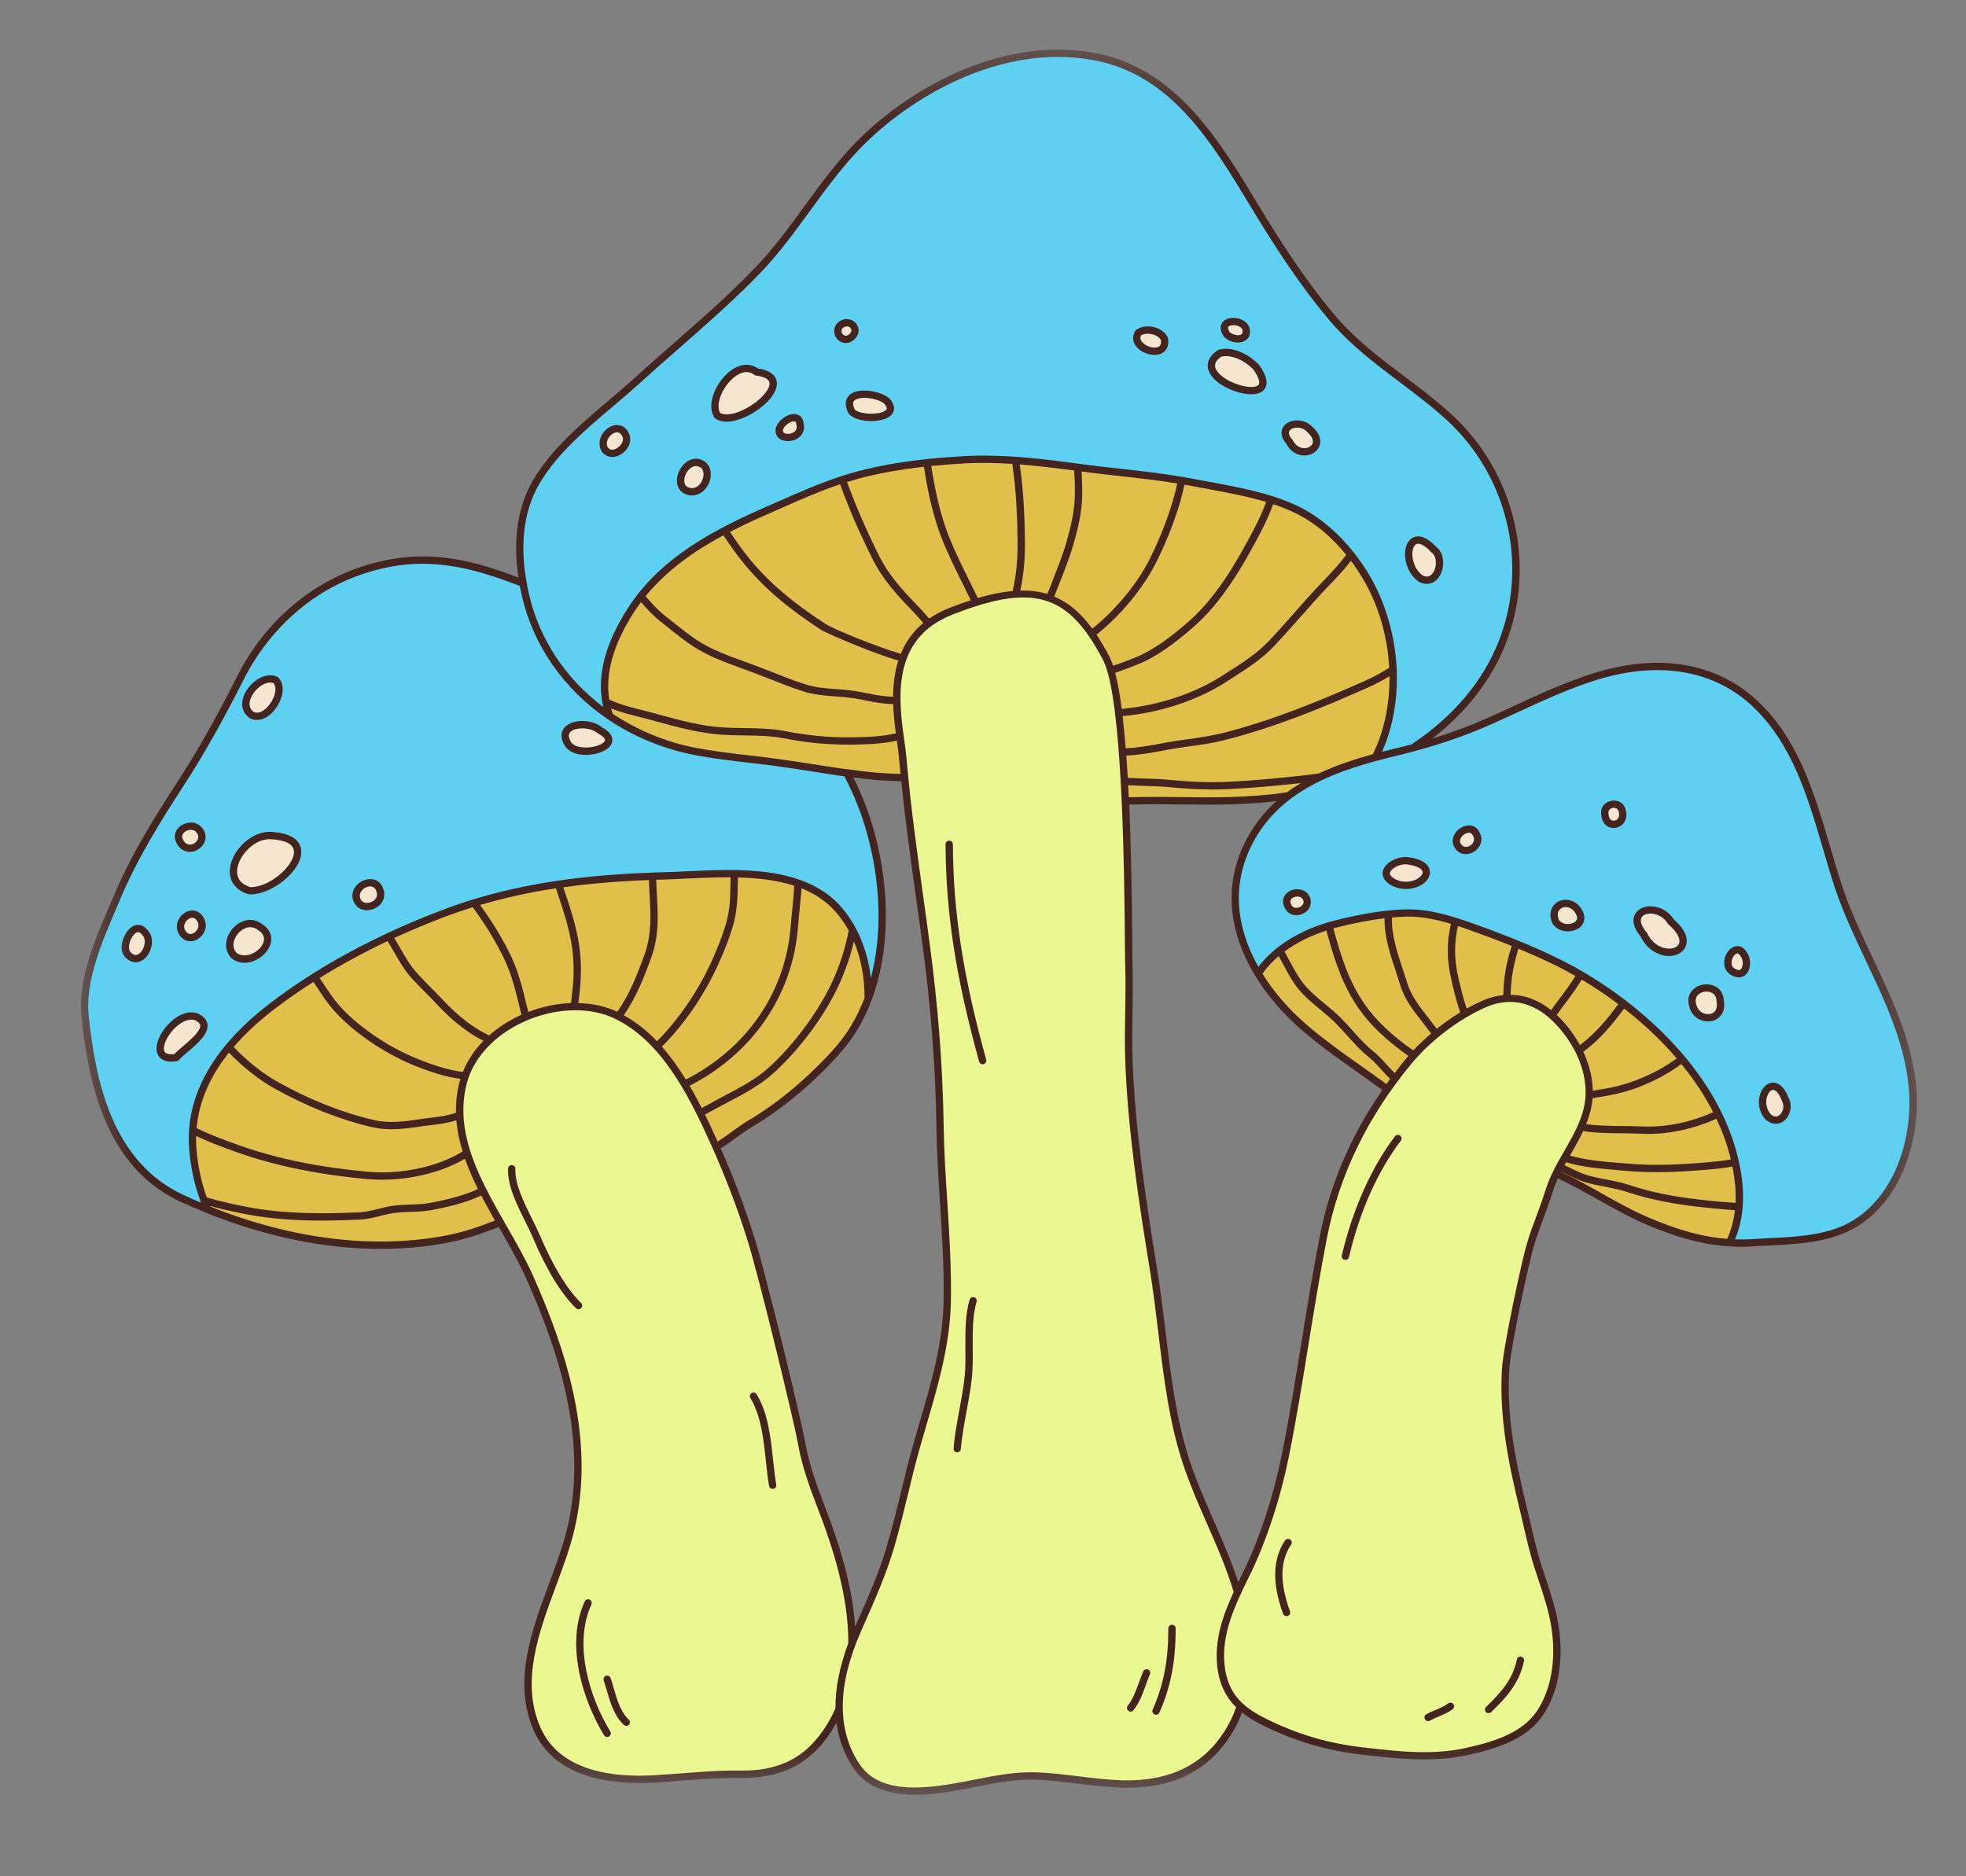 <svg width="22" height="21" viewBox="0 0 22 21" fill="none" xmlns="http://www.w3.org/2000/svg">
    <rect x="0" y="0" width="22" height="21" fill="#808080" stroke="none"/>
    <mask id="mask0_66_74" style="mask-type:luminance" maskUnits="userSpaceOnUse" x="0" y="0" width="22" height="21">
        <path d="M0.87 0.514L21.497 0.514V20.095H0.87L0.87 0.514Z" fill="white"/>
    </mask>
    <g mask="url(#mask0_66_74)">
        <path d="M21.439 12.127C21.383 11.622 21.167 11.166 20.958 10.725C20.833 10.46 20.703 10.186 20.61 9.905C20.564 9.764 20.52 9.615 20.478 9.471C20.303 8.877 20.123 8.263 19.653 7.832C19.199 7.416 18.556 7.309 17.843 7.532C17.524 7.631 17.218 7.773 16.922 7.91C16.839 7.948 16.756 7.987 16.673 8.024C16.469 8.116 16.258 8.195 16.029 8.265C16.411 7.969 16.695 7.604 16.853 7.195C17.195 6.312 16.95 5.285 16.243 4.638C16.075 4.484 15.891 4.345 15.714 4.212C15.451 4.014 15.18 3.809 14.958 3.552C14.605 3.141 14.308 2.671 14.064 2.266C13.634 1.555 13.148 0.749 12.23 0.589C11.17 0.404 10.134 1.019 9.569 1.602C9.357 1.821 9.177 2.068 9.002 2.308C8.834 2.538 8.661 2.776 8.461 2.985C8.175 3.285 7.855 3.566 7.545 3.837C7.4 3.964 7.25 4.095 7.106 4.227C7.012 4.312 6.913 4.396 6.809 4.484C6.498 4.748 6.177 5.02 5.972 5.363C5.793 5.664 5.737 6.034 5.802 6.465C5.795 6.462 5.787 6.46 5.78 6.457C5.402 6.312 4.947 6.174 4.444 6.248C4.057 6.305 3.69 6.458 3.382 6.691C3.08 6.919 2.83 7.22 2.657 7.564C2.415 8.043 2.207 8.412 1.98 8.76C1.741 9.128 1.469 9.559 1.272 10.029C1.256 10.066 1.24 10.104 1.223 10.142C1.065 10.51 0.869 10.967 0.911 11.371C0.99 12.138 1.188 13.066 2.022 13.451C2.119 13.495 2.216 13.537 2.309 13.575C2.974 13.842 3.635 13.978 4.26 13.978C4.522 13.978 4.777 13.954 5.024 13.906C5.063 13.898 5.101 13.889 5.139 13.88C5.291 13.842 5.438 13.79 5.581 13.733C5.588 13.745 5.596 13.758 5.603 13.771C5.711 13.96 5.813 14.138 5.891 14.315C6.229 15.078 6.586 16.084 6.35 17.096C6.303 17.295 6.227 17.499 6.147 17.716C5.945 18.262 5.737 18.825 5.971 19.364C6.14 19.753 6.547 19.956 7.152 19.956C7.209 19.956 7.269 19.955 7.33 19.951C7.427 19.945 7.523 19.938 7.619 19.93C7.846 19.913 8.061 19.897 8.288 19.899C8.707 19.903 9.006 19.77 9.231 19.479C9.28 19.415 9.323 19.349 9.36 19.281C9.385 19.467 9.448 19.636 9.549 19.788C9.709 20.028 9.99 20.088 10.246 20.088C10.42 20.088 10.582 20.061 10.687 20.043C10.767 20.03 10.846 20.014 10.923 19.998C11.152 19.953 11.367 19.91 11.6 19.919C11.754 19.925 11.91 19.944 12.061 19.963C12.226 19.983 12.396 20.004 12.566 20.008C13.106 20.022 13.509 19.828 13.764 19.433C13.819 19.35 13.863 19.261 13.899 19.167C13.972 19.226 14.055 19.272 14.138 19.314C14.505 19.494 14.85 19.595 15.255 19.641L15.266 19.642C15.486 19.667 15.71 19.692 15.937 19.692C16.098 19.692 16.259 19.679 16.421 19.644C16.748 19.572 17.076 19.469 17.258 19.208C17.435 18.956 17.502 18.59 17.442 18.205C17.413 18.015 17.352 17.831 17.293 17.654C17.282 17.622 17.271 17.59 17.261 17.558C17.206 17.391 17.165 17.216 17.127 17.047C17.111 16.982 17.096 16.916 17.08 16.85C16.941 16.278 16.86 15.823 16.889 15.327C16.903 15.085 17.105 14.138 17.168 13.933C17.199 13.83 17.238 13.726 17.275 13.625C17.31 13.531 17.346 13.433 17.377 13.335C17.392 13.286 17.411 13.237 17.433 13.189C17.584 13.26 17.731 13.342 17.874 13.422C18.055 13.524 18.243 13.629 18.438 13.712C18.481 13.73 18.523 13.747 18.565 13.763C18.855 13.875 19.107 13.935 19.351 13.95C19.351 13.95 19.351 13.95 19.351 13.95C19.352 13.95 19.352 13.95 19.353 13.95C19.392 13.953 19.433 13.954 19.474 13.954C19.511 13.954 19.549 13.953 19.587 13.951C19.644 13.947 19.703 13.944 19.763 13.942C20.039 13.929 20.353 13.914 20.611 13.812C21.248 13.562 21.509 12.775 21.439 12.127ZM10.093 16.657C10.042 16.868 9.988 17.087 9.926 17.299C9.84 17.593 9.721 17.862 9.595 18.148L9.569 18.205C9.537 17.728 9.381 17.252 9.232 16.866C9.14 16.627 9.054 16.392 9.009 16.137C8.962 15.874 8.576 14.281 8.446 13.864C8.34 13.525 8.215 13.193 8.065 12.853C8.126 12.815 8.186 12.772 8.242 12.731C8.302 12.688 8.359 12.647 8.412 12.615C8.749 12.416 9.086 12.136 9.388 11.802C9.427 11.759 9.464 11.713 9.499 11.666C9.604 11.525 9.689 11.366 9.754 11.192C9.955 10.66 9.966 9.978 9.786 9.32C9.726 9.102 9.647 8.895 9.549 8.701C9.637 8.712 9.726 8.723 9.814 8.731C9.905 8.738 9.996 8.742 10.086 8.744C10.132 9.197 10.195 9.652 10.257 10.093C10.279 10.25 10.301 10.407 10.322 10.564C10.417 11.271 10.469 11.941 10.479 12.613C10.483 12.897 10.501 13.185 10.519 13.463C10.542 13.823 10.566 14.195 10.559 14.56C10.551 15.03 10.426 15.457 10.294 15.909C10.243 16.08 10.192 16.258 10.147 16.436C10.129 16.51 10.111 16.584 10.093 16.657ZM13.042 14.898C13.015 14.673 12.987 14.44 12.95 14.215C12.828 13.467 12.706 12.672 12.675 11.899C12.667 11.712 12.67 11.522 12.673 11.338C12.676 11.172 12.678 11.001 12.674 10.832C12.672 10.777 12.671 10.676 12.67 10.536C12.667 10.169 12.661 9.582 12.636 9.005C12.641 9.005 12.646 9.005 12.652 9.005C12.746 9.003 12.845 9 12.941 9.001C13.013 9.002 13.086 9.002 13.159 9.003C13.189 9.004 13.219 9.004 13.248 9.004C13.589 9.008 13.937 9.009 14.283 8.966C14.132 9.102 14.003 9.269 13.908 9.477C13.648 10.051 13.838 10.578 14.044 10.918C14.177 11.137 14.359 11.35 14.572 11.533C14.777 11.71 15.002 11.868 15.219 12.021C15.301 12.079 15.385 12.139 15.469 12.2C15.117 12.708 14.882 13.258 14.768 13.839C14.693 14.228 14.628 14.626 14.566 15.011C14.498 15.43 14.428 15.863 14.343 16.285C14.25 16.744 14.102 17.199 13.925 17.567L13.894 17.631C13.882 17.657 13.869 17.682 13.857 17.708C13.779 17.471 13.68 17.245 13.584 17.024C13.491 16.813 13.395 16.594 13.319 16.368C13.163 15.9 13.101 15.391 13.042 14.898Z" fill="#43241E"/>
    </g>
    <path d="M2.056 13.376C2.121 13.406 2.185 13.434 2.25 13.461C2.178 13.273 2.133 13.068 2.117 12.861C2.085 12.45 2.224 12.06 2.528 11.694C2.53 11.692 2.531 11.69 2.532 11.689C2.532 11.688 2.533 11.688 2.533 11.688C2.661 11.536 2.815 11.389 3 11.246C3.539 10.828 4.218 10.46 4.964 10.18C5.072 10.139 5.182 10.101 5.295 10.067C5.296 10.066 5.297 10.066 5.298 10.066C5.877 9.889 6.523 9.793 7.297 9.767C7.298 9.767 7.298 9.766 7.299 9.766C7.299 9.766 7.3 9.766 7.3 9.766C7.336 9.765 7.372 9.764 7.408 9.763C7.494 9.761 7.584 9.756 7.681 9.752C8.276 9.723 9.017 9.688 9.421 10.16C9.479 10.228 9.53 10.303 9.574 10.384C9.574 10.385 9.575 10.386 9.575 10.387C9.664 10.553 9.722 10.743 9.745 10.948C9.871 10.469 9.859 9.897 9.706 9.341C9.643 9.11 9.556 8.892 9.449 8.689C9.314 8.67 9.179 8.649 9.047 8.628C8.954 8.614 8.861 8.599 8.768 8.586C8.641 8.567 8.51 8.552 8.384 8.537C8.182 8.514 7.972 8.489 7.769 8.45C7.421 8.382 7.086 8.243 6.8 8.049C6.312 7.717 5.972 7.231 5.842 6.679C5.833 6.638 5.825 6.598 5.817 6.558C5.795 6.55 5.772 6.542 5.75 6.533C5.452 6.42 5.105 6.31 4.727 6.31C4.638 6.31 4.547 6.316 4.455 6.329C4.082 6.384 3.728 6.531 3.431 6.756C3.139 6.977 2.897 7.269 2.729 7.601C2.486 8.083 2.276 8.454 2.048 8.805C1.811 9.169 1.542 9.597 1.346 10.061C1.331 10.098 1.314 10.136 1.298 10.175C1.144 10.533 0.952 10.98 0.992 11.363C1.068 12.107 1.259 13.009 2.056 13.376ZM6.334 8.126C6.428 8.044 6.633 8.053 6.737 8.141C6.819 8.186 6.858 8.237 6.852 8.293C6.845 8.353 6.787 8.402 6.691 8.43C6.649 8.442 6.602 8.449 6.555 8.449C6.466 8.449 6.378 8.424 6.329 8.36C6.241 8.227 6.303 8.152 6.334 8.126ZM4.087 9.848C4.164 9.824 4.257 9.847 4.29 9.953C4.311 10.009 4.301 10.07 4.261 10.117C4.223 10.161 4.164 10.188 4.106 10.188C4.095 10.188 4.084 10.187 4.073 10.185C4.015 10.174 3.972 10.135 3.952 10.076C3.952 10.076 3.951 10.076 3.951 10.075C3.919 9.969 3.995 9.876 4.087 9.848ZM2.748 7.745C2.817 7.622 2.97 7.52 3.097 7.572C3.102 7.574 3.106 7.576 3.11 7.58C3.198 7.66 3.167 7.812 3.091 7.921C3.029 8.01 2.951 8.058 2.876 8.058C2.848 8.058 2.822 8.052 2.796 8.039C2.795 8.038 2.793 8.037 2.792 8.036C2.701 7.971 2.685 7.86 2.748 7.745ZM2.579 9.684C2.623 9.486 2.844 9.281 3.065 9.313C3.342 9.337 3.376 9.471 3.371 9.549C3.359 9.757 3.044 10.01 2.804 10.01C2.8 10.01 2.796 10.01 2.793 10.01C2.789 10.01 2.786 10.01 2.782 10.009C2.621 9.96 2.545 9.839 2.579 9.684ZM2.607 10.389C2.683 10.305 2.811 10.256 2.925 10.337C3.001 10.383 3.041 10.449 3.035 10.523C3.029 10.614 2.952 10.708 2.848 10.752C2.81 10.768 2.772 10.776 2.736 10.776C2.68 10.776 2.629 10.757 2.587 10.722C2.586 10.72 2.584 10.719 2.583 10.717C2.491 10.612 2.531 10.473 2.607 10.389ZM2.008 9.254C2.063 9.205 2.161 9.184 2.235 9.239C2.236 9.239 2.237 9.24 2.238 9.241C2.293 9.29 2.313 9.353 2.293 9.414C2.271 9.479 2.207 9.529 2.137 9.534C2.133 9.535 2.128 9.535 2.124 9.535C2.063 9.535 2.01 9.501 1.977 9.439C1.941 9.375 1.952 9.303 2.008 9.254ZM2.283 10.436C2.252 10.494 2.195 10.533 2.136 10.535C2.134 10.535 2.132 10.535 2.13 10.535C2.08 10.535 2.036 10.509 2.005 10.459C1.972 10.408 1.97 10.346 1.999 10.29C2.03 10.232 2.088 10.192 2.147 10.191C2.199 10.188 2.245 10.216 2.276 10.267C2.309 10.318 2.312 10.38 2.283 10.436ZM1.872 11.476C1.958 11.38 2.094 11.295 2.221 11.346C2.222 11.346 2.223 11.347 2.224 11.348C2.284 11.379 2.317 11.42 2.322 11.469C2.333 11.574 2.211 11.678 2.104 11.77C2.063 11.805 2.023 11.838 2.004 11.863C1.997 11.871 1.988 11.876 1.978 11.877C1.956 11.88 1.937 11.882 1.92 11.882C1.83 11.882 1.789 11.844 1.769 11.809C1.719 11.715 1.784 11.575 1.872 11.476ZM1.519 10.77C1.48 10.77 1.442 10.753 1.408 10.72C1.364 10.681 1.35 10.613 1.37 10.535C1.39 10.46 1.445 10.37 1.521 10.354C1.548 10.348 1.599 10.347 1.647 10.405C1.694 10.449 1.712 10.52 1.694 10.596C1.675 10.679 1.62 10.747 1.556 10.765C1.544 10.768 1.531 10.77 1.519 10.77ZM5.922 6.661C6.038 7.156 6.33 7.597 6.751 7.913C6.747 7.898 6.744 7.883 6.741 7.868C6.741 7.867 6.741 7.866 6.741 7.866C6.74 7.859 6.738 7.852 6.737 7.845C6.688 7.531 6.78 7.196 7.016 6.822C7.393 6.226 8.025 5.913 8.588 5.666C8.63 5.648 8.671 5.629 8.713 5.611C8.939 5.511 9.171 5.41 9.41 5.331C9.411 5.331 9.411 5.33 9.412 5.33C9.413 5.329 9.414 5.33 9.415 5.329C9.476 5.31 9.537 5.291 9.598 5.275C9.83 5.214 10.084 5.169 10.366 5.139C10.367 5.139 10.368 5.138 10.369 5.138C10.37 5.138 10.371 5.138 10.373 5.138C10.507 5.124 10.646 5.113 10.793 5.105C11.223 5.082 11.652 5.133 12.089 5.193C12.24 5.213 12.395 5.231 12.545 5.247C12.769 5.272 13 5.298 13.227 5.337C13.229 5.337 13.23 5.337 13.231 5.337C13.232 5.337 13.233 5.338 13.234 5.338C13.275 5.345 13.316 5.352 13.357 5.36C13.415 5.371 13.475 5.382 13.534 5.393C13.854 5.452 14.184 5.513 14.479 5.644C14.846 5.806 15.101 6.103 15.252 6.324C15.48 6.658 15.609 7.072 15.629 7.485C15.631 7.491 15.631 7.498 15.63 7.505C15.639 7.754 15.609 8.002 15.535 8.231C15.515 8.295 15.491 8.355 15.465 8.414C15.513 8.402 15.56 8.391 15.607 8.379C15.672 8.364 15.734 8.347 15.796 8.331C16.259 8.024 16.599 7.623 16.776 7.165C17.105 6.314 16.869 5.322 16.187 4.699C16.021 4.547 15.839 4.41 15.663 4.277C15.397 4.077 15.122 3.869 14.895 3.606C14.538 3.189 14.239 2.716 13.993 2.309C13.552 1.578 13.097 0.823 12.216 0.669C11.187 0.49 10.178 1.091 9.627 1.659C9.419 1.874 9.24 2.119 9.067 2.356C8.898 2.588 8.723 2.829 8.52 3.042C8.231 3.344 7.909 3.626 7.598 3.899C7.454 4.025 7.304 4.156 7.16 4.287C7.065 4.374 6.961 4.462 6.861 4.547C6.555 4.806 6.239 5.073 6.041 5.405C5.845 5.735 5.805 6.158 5.922 6.661ZM15.726 6.155C15.737 6.08 15.775 6.027 15.83 6.009C15.878 5.994 15.959 6.001 16.07 6.119C16.166 6.191 16.169 6.347 16.111 6.445C16.076 6.504 16.024 6.535 15.966 6.535C15.939 6.535 15.911 6.529 15.883 6.515C15.881 6.514 15.88 6.513 15.878 6.512C15.755 6.428 15.709 6.269 15.726 6.155ZM14.385 4.749C14.455 4.687 14.601 4.686 14.685 4.777C14.787 4.867 14.78 4.947 14.767 4.986C14.746 5.048 14.685 5.092 14.612 5.097C14.606 5.098 14.6 5.098 14.595 5.098C14.512 5.098 14.439 5.051 14.395 4.968C14.313 4.872 14.336 4.792 14.385 4.749ZM13.689 3.597C13.744 3.541 13.856 3.549 13.921 3.592C13.983 3.632 14.004 3.699 13.976 3.769C13.974 3.772 13.973 3.775 13.971 3.778C13.947 3.81 13.91 3.83 13.866 3.833C13.861 3.834 13.857 3.834 13.852 3.834C13.796 3.834 13.736 3.809 13.698 3.771C13.697 3.769 13.695 3.767 13.694 3.765C13.632 3.672 13.669 3.617 13.689 3.597ZM13.626 3.92C13.629 3.917 13.634 3.916 13.638 3.914C13.796 3.872 13.977 3.967 14.085 4.079C14.086 4.081 14.088 4.082 14.089 4.084C14.171 4.198 14.193 4.287 14.155 4.348C14.128 4.391 14.074 4.413 14.001 4.413C13.976 4.413 13.949 4.411 13.919 4.405C13.772 4.379 13.55 4.274 13.518 4.125C13.507 4.072 13.517 3.994 13.626 3.92ZM12.702 3.705C12.704 3.7 12.709 3.695 12.714 3.692C12.765 3.655 12.838 3.644 12.911 3.661C12.98 3.677 13.036 3.717 13.064 3.77C13.066 3.773 13.068 3.777 13.069 3.781C13.091 3.893 13.03 3.939 13.003 3.953C12.979 3.966 12.949 3.972 12.918 3.972C12.851 3.972 12.777 3.943 12.728 3.893C12.674 3.838 12.665 3.769 12.702 3.705ZM9.948 4.455C9.949 4.456 9.951 4.457 9.952 4.459C9.998 4.51 10.014 4.558 9.999 4.603C9.982 4.654 9.928 4.689 9.843 4.704C9.814 4.71 9.782 4.713 9.749 4.713C9.65 4.713 9.545 4.687 9.5 4.632C9.498 4.63 9.496 4.628 9.495 4.625C9.433 4.506 9.479 4.443 9.512 4.416C9.616 4.331 9.857 4.38 9.948 4.455ZM9.367 3.618C9.368 3.617 9.37 3.616 9.371 3.615C9.416 3.573 9.472 3.561 9.523 3.58C9.568 3.596 9.601 3.637 9.607 3.683C9.614 3.732 9.589 3.781 9.54 3.815C9.514 3.832 9.489 3.839 9.464 3.839C9.426 3.839 9.391 3.821 9.368 3.795C9.323 3.743 9.323 3.671 9.367 3.618ZM8.908 4.636C8.933 4.641 8.988 4.66 8.993 4.745C9.007 4.803 8.988 4.858 8.941 4.895C8.907 4.923 8.863 4.937 8.818 4.937C8.79 4.937 8.761 4.931 8.736 4.919C8.734 4.917 8.732 4.916 8.729 4.915C8.68 4.879 8.665 4.824 8.69 4.768C8.725 4.687 8.833 4.622 8.908 4.636ZM8.145 4.174C8.26 4.073 8.384 4.055 8.481 4.124C8.603 4.142 8.673 4.189 8.69 4.263C8.717 4.385 8.578 4.525 8.45 4.607C8.357 4.667 8.235 4.72 8.13 4.72C8.082 4.72 8.037 4.708 8.001 4.681C7.997 4.678 7.993 4.674 7.991 4.669C7.906 4.529 8.003 4.3 8.145 4.174ZM7.788 5.134C7.79 5.134 7.791 5.134 7.792 5.134C7.859 5.139 7.91 5.171 7.936 5.225C7.968 5.29 7.957 5.381 7.909 5.451C7.868 5.512 7.808 5.545 7.743 5.545C7.738 5.545 7.732 5.545 7.727 5.545C7.63 5.534 7.571 5.466 7.575 5.369C7.58 5.26 7.669 5.137 7.788 5.134ZM6.747 4.848C6.791 4.786 6.86 4.75 6.922 4.758C6.954 4.762 7.012 4.781 7.044 4.865C7.077 4.961 7.008 5.06 6.925 5.098C6.9 5.109 6.875 5.115 6.851 5.115C6.801 5.115 6.756 5.09 6.728 5.044C6.728 5.043 6.727 5.041 6.727 5.041C6.697 4.981 6.704 4.908 6.747 4.848ZM21.356 12.136C21.302 11.645 21.089 11.195 20.883 10.76C20.757 10.492 20.626 10.216 20.531 9.931C20.484 9.788 20.44 9.639 20.398 9.494C20.227 8.911 20.05 8.308 19.597 7.892C19.314 7.632 18.952 7.5 18.544 7.5C18.329 7.5 18.102 7.537 17.866 7.61C17.553 7.708 17.249 7.849 16.955 7.985C16.872 8.023 16.789 8.061 16.706 8.098C16.378 8.246 16.035 8.36 15.626 8.459C14.992 8.612 14.29 8.832 13.982 9.511C13.749 10.024 13.899 10.498 14.082 10.821C14.158 10.72 14.247 10.643 14.312 10.593C14.486 10.461 14.697 10.363 14.942 10.301C15.248 10.224 15.515 10.182 15.735 10.178C16.041 10.171 16.353 10.287 16.628 10.389L16.692 10.412C16.981 10.52 17.233 10.627 17.461 10.74C17.697 10.857 17.947 11.011 18.188 11.195C18.188 11.195 18.189 11.195 18.19 11.196C18.192 11.197 18.192 11.198 18.193 11.199C18.771 11.642 19.295 12.263 19.457 12.996C19.457 12.997 19.458 12.998 19.458 12.999C19.458 13 19.458 13 19.458 13.001C19.477 13.085 19.491 13.171 19.499 13.258C19.507 13.344 19.507 13.427 19.501 13.509C19.501 13.509 19.501 13.509 19.501 13.509C19.501 13.51 19.501 13.51 19.501 13.51C19.49 13.639 19.462 13.76 19.415 13.871C19.469 13.873 19.524 13.873 19.581 13.87C19.639 13.866 19.698 13.863 19.758 13.86C20.041 13.847 20.334 13.833 20.58 13.737C21.179 13.501 21.424 12.753 21.356 12.136ZM14.57 10.23C14.549 10.239 14.527 10.243 14.506 10.243C14.453 10.243 14.405 10.217 14.38 10.168C14.35 10.117 14.35 10.064 14.378 10.021C14.411 9.972 14.476 9.945 14.54 9.954C14.599 9.962 14.644 9.999 14.663 10.055C14.684 10.129 14.646 10.201 14.57 10.23ZM15.926 9.891C15.878 9.926 15.809 9.95 15.733 9.95C15.675 9.95 15.613 9.936 15.554 9.9C15.453 9.835 15.468 9.761 15.48 9.732C15.516 9.638 15.665 9.578 15.762 9.594C15.934 9.619 15.986 9.684 15.998 9.734C16.012 9.789 15.985 9.847 15.926 9.891ZM16.488 9.537C16.463 9.551 16.433 9.56 16.403 9.56C16.355 9.56 16.308 9.539 16.275 9.483C16.248 9.437 16.25 9.381 16.28 9.331C16.316 9.273 16.383 9.235 16.445 9.238C16.494 9.241 16.534 9.269 16.557 9.317C16.606 9.405 16.559 9.496 16.488 9.537ZM17.653 10.397C17.621 10.415 17.583 10.424 17.544 10.424C17.476 10.424 17.407 10.395 17.37 10.332C17.369 10.33 17.368 10.328 17.368 10.326C17.321 10.207 17.373 10.12 17.445 10.087C17.525 10.05 17.643 10.073 17.706 10.189C17.751 10.272 17.73 10.354 17.653 10.397ZM18.153 9.23C18.126 9.254 18.091 9.267 18.057 9.267C18.04 9.267 18.023 9.264 18.007 9.258C17.955 9.237 17.922 9.185 17.918 9.116C17.906 9.028 17.966 8.975 18.028 8.963C18.092 8.949 18.169 8.978 18.191 9.06C18.211 9.125 18.197 9.189 18.153 9.23ZM18.867 10.582C18.845 10.649 18.779 10.693 18.694 10.699C18.689 10.699 18.683 10.7 18.677 10.7C18.576 10.7 18.439 10.643 18.359 10.482C18.267 10.372 18.27 10.292 18.29 10.245C18.314 10.188 18.373 10.15 18.448 10.144C18.531 10.138 18.655 10.172 18.731 10.291C18.888 10.428 18.884 10.532 18.867 10.582ZM19.155 11.428C19.141 11.431 19.127 11.432 19.113 11.432C19.025 11.432 18.933 11.378 18.905 11.271C18.879 11.192 18.896 11.119 18.951 11.07C19.012 11.015 19.11 11.001 19.185 11.035C19.253 11.066 19.291 11.13 19.291 11.212C19.311 11.336 19.237 11.41 19.155 11.428ZM19.543 10.901C19.52 10.926 19.49 10.939 19.458 10.939C19.434 10.939 19.41 10.932 19.384 10.919C19.321 10.89 19.287 10.829 19.295 10.755C19.304 10.675 19.358 10.604 19.421 10.591C19.445 10.586 19.505 10.584 19.551 10.665C19.597 10.731 19.595 10.842 19.543 10.901ZM19.965 12.544C19.937 12.567 19.905 12.578 19.872 12.578C19.835 12.578 19.797 12.563 19.763 12.535C19.762 12.534 19.761 12.533 19.759 12.532C19.669 12.435 19.668 12.306 19.706 12.221C19.736 12.154 19.788 12.116 19.844 12.117C19.893 12.119 19.961 12.149 20.015 12.288C20.064 12.382 20.029 12.492 19.965 12.544Z" fill="#5ED1F3"/>
    <path d="M7.961 10.764C7.81 11.096 7.587 11.419 7.352 11.654C7.242 11.538 7.118 11.439 6.98 11.363C7.12 11.163 7.214 10.924 7.292 10.704C7.378 10.464 7.363 10.22 7.349 9.984C7.347 9.939 7.345 9.893 7.343 9.847C7.365 9.846 7.387 9.845 7.409 9.845C7.496 9.843 7.587 9.838 7.684 9.833C7.841 9.826 8.008 9.818 8.176 9.819C8.175 9.843 8.175 9.867 8.174 9.891C8.172 10.043 8.169 10.187 8.122 10.347C8.086 10.467 8.033 10.604 7.961 10.764ZM2.697 12.826C3.106 12.97 3.585 13.067 4.121 13.115C4.439 13.144 4.861 13.081 5.177 12.888C5.141 12.773 5.117 12.657 5.107 12.539C5.008 12.57 4.898 12.584 4.805 12.595C4.776 12.598 4.749 12.601 4.725 12.605L4.707 12.608C4.597 12.624 4.49 12.639 4.382 12.639C4.312 12.639 4.241 12.633 4.167 12.616C3.805 12.532 3.436 12.386 3.069 12.181C2.893 12.082 2.715 11.941 2.562 11.781C2.347 12.051 2.226 12.333 2.2 12.626C2.36 12.705 2.533 12.768 2.697 12.826ZM4.611 11.915C4.278 11.776 3.931 11.534 3.727 11.299C3.663 11.224 3.608 11.143 3.556 11.063C3.54 11.039 3.524 11.014 3.507 10.99C3.345 11.093 3.192 11.2 3.049 11.311C2.879 11.443 2.735 11.579 2.615 11.718C2.763 11.875 2.938 12.014 3.109 12.11C3.469 12.311 3.831 12.454 4.185 12.536C4.358 12.576 4.522 12.552 4.695 12.527L4.713 12.524C4.737 12.52 4.766 12.517 4.796 12.513C4.891 12.502 5.008 12.488 5.103 12.455C5.1 12.339 5.113 12.222 5.144 12.103C5.147 12.094 5.15 12.085 5.153 12.075C5.005 12.057 4.826 12.004 4.611 11.915ZM4.912 11.264C4.871 11.219 4.827 11.176 4.784 11.132C4.723 11.07 4.66 11.007 4.602 10.943C4.52 10.85 4.462 10.748 4.406 10.649C4.384 10.611 4.361 10.572 4.337 10.533C4.069 10.66 3.814 10.799 3.576 10.946C3.593 10.97 3.609 10.994 3.625 11.018C3.678 11.098 3.728 11.175 3.789 11.245C3.985 11.472 4.32 11.705 4.643 11.839C4.859 11.929 5.038 11.982 5.18 11.997C5.23 11.871 5.308 11.753 5.41 11.649C5.183 11.536 4.997 11.355 4.912 11.264ZM8.369 12.544C8.699 12.35 9.029 12.075 9.326 11.747C9.474 11.584 9.591 11.389 9.674 11.17C9.676 10.941 9.635 10.725 9.555 10.536C9.522 10.681 9.474 10.823 9.412 10.969C9.252 11.338 8.957 11.742 8.642 12.023C8.506 12.145 8.315 12.249 8.147 12.335C8.105 12.357 8.061 12.381 8.016 12.405C7.974 12.429 7.932 12.452 7.889 12.474C7.937 12.572 7.982 12.67 8.025 12.766C8.027 12.77 8.029 12.774 8.03 12.778C8.085 12.743 8.139 12.704 8.192 12.665C8.254 12.62 8.312 12.578 8.369 12.544ZM7.977 12.334C8.022 12.309 8.067 12.284 8.11 12.262C8.274 12.178 8.458 12.078 8.588 11.962C8.89 11.693 9.184 11.29 9.337 10.936C9.412 10.761 9.464 10.59 9.497 10.415C9.457 10.342 9.411 10.274 9.358 10.214C9.252 10.089 9.118 10.002 8.969 9.942C8.963 10.022 8.956 10.1 8.948 10.177C8.942 10.242 8.935 10.307 8.93 10.373C8.87 11.14 8.421 11.792 7.717 12.152C7.765 12.233 7.809 12.317 7.852 12.401C7.894 12.38 7.936 12.357 7.977 12.334ZM5.538 13.661C5.486 13.568 5.434 13.475 5.385 13.381C5.2 13.468 4.982 13.516 4.816 13.546C4.741 13.559 4.665 13.562 4.591 13.564C4.528 13.566 4.462 13.569 4.399 13.578C4.349 13.586 4.3 13.598 4.253 13.61C4.18 13.628 4.106 13.647 4.024 13.65C3.885 13.656 3.744 13.661 3.6 13.661C3.322 13.661 3.036 13.644 2.753 13.59C2.65 13.57 2.504 13.54 2.351 13.498C2.353 13.5 2.354 13.503 2.355 13.505C3.277 13.874 4.194 13.984 5.007 13.825C5.19 13.789 5.367 13.729 5.538 13.661ZM5.835 11.358C5.827 11.325 5.819 11.291 5.811 11.259C5.768 11.083 5.724 10.902 5.642 10.732C5.552 10.544 5.434 10.35 5.29 10.154C5.189 10.186 5.089 10.219 4.992 10.256C4.793 10.331 4.599 10.412 4.412 10.498C4.434 10.536 4.456 10.573 4.477 10.609C4.533 10.708 4.586 10.802 4.664 10.888C4.72 10.951 4.782 11.014 4.842 11.074C4.886 11.118 4.93 11.163 4.972 11.208C5.131 11.378 5.307 11.511 5.474 11.589C5.572 11.501 5.688 11.426 5.819 11.365C5.824 11.363 5.83 11.361 5.835 11.358ZM8.848 10.367C8.853 10.3 8.86 10.234 8.867 10.168C8.875 10.085 8.883 10 8.888 9.914C8.694 9.85 8.476 9.826 8.258 9.821C8.257 9.845 8.256 9.869 8.256 9.892C8.253 10.05 8.25 10.2 8.2 10.37C8.164 10.494 8.11 10.634 8.035 10.798C7.881 11.139 7.65 11.473 7.407 11.714C7.505 11.826 7.594 11.951 7.675 12.082C8.356 11.735 8.791 11.106 8.848 10.367ZM4.02 13.569C4.094 13.565 4.161 13.548 4.233 13.53C4.282 13.518 4.333 13.505 4.387 13.497C4.454 13.487 4.522 13.485 4.589 13.482C4.662 13.48 4.732 13.477 4.801 13.465C5.03 13.424 5.211 13.372 5.348 13.308C5.293 13.196 5.243 13.083 5.203 12.969C4.923 13.133 4.57 13.204 4.27 13.204C4.216 13.204 4.163 13.201 4.113 13.197C3.571 13.148 3.085 13.049 2.67 12.903C2.514 12.848 2.35 12.788 2.195 12.714C2.194 12.76 2.194 12.807 2.198 12.855C2.212 13.042 2.252 13.229 2.314 13.402C2.484 13.453 2.654 13.487 2.768 13.509C3.19 13.59 3.62 13.586 4.02 13.569ZM6.492 11.043C6.487 11.094 6.481 11.16 6.472 11.227C6.628 11.231 6.778 11.263 6.907 11.324C7.045 11.131 7.137 10.894 7.215 10.676C7.295 10.452 7.282 10.227 7.268 9.989C7.265 9.943 7.263 9.896 7.261 9.85C6.918 9.862 6.601 9.889 6.303 9.931C6.377 10.147 6.452 10.37 6.484 10.602C6.502 10.74 6.506 10.892 6.493 11.029L6.492 11.043ZM6.411 11.035L6.412 11.021C6.424 10.89 6.42 10.745 6.403 10.613C6.372 10.388 6.297 10.168 6.225 9.955L6.221 9.942C5.92 9.988 5.639 10.05 5.373 10.129C5.512 10.321 5.627 10.512 5.716 10.696C5.801 10.874 5.847 11.06 5.89 11.239C5.897 11.268 5.904 11.297 5.912 11.326C6.068 11.266 6.231 11.232 6.389 11.227C6.399 11.157 6.406 11.086 6.411 11.035ZM10.863 6.718C10.836 6.663 10.81 6.608 10.783 6.554C10.698 6.384 10.611 6.208 10.54 6.029C10.454 5.812 10.387 5.541 10.339 5.224C10.075 5.254 9.837 5.297 9.618 5.354C9.572 5.367 9.525 5.381 9.479 5.395C9.572 5.652 9.692 5.929 9.836 6.219C9.945 6.437 10.092 6.597 10.258 6.769C10.296 6.808 10.336 6.853 10.377 6.9C10.384 6.908 10.391 6.916 10.398 6.923C10.463 6.879 10.537 6.838 10.624 6.804C10.708 6.771 10.787 6.743 10.863 6.718ZM11.387 6.06C11.385 5.839 11.376 5.512 11.328 5.192C11.15 5.181 10.973 5.177 10.797 5.186C10.666 5.194 10.541 5.203 10.421 5.215C10.468 5.525 10.533 5.788 10.616 5.999C10.686 6.174 10.772 6.349 10.856 6.518C10.885 6.576 10.914 6.634 10.942 6.693C11.084 6.652 11.213 6.625 11.332 6.615C11.372 6.44 11.389 6.267 11.387 6.06ZM12.456 7.451C12.547 7.422 12.634 7.386 12.706 7.358C12.912 7.276 13.109 7.121 13.274 6.98C13.608 6.698 13.839 6.289 14.029 5.928C14.087 5.819 14.132 5.718 14.169 5.618C13.958 5.555 13.736 5.514 13.519 5.473C13.459 5.463 13.399 5.451 13.341 5.44C13.312 5.435 13.283 5.43 13.254 5.425C13.181 5.774 13.029 6.111 12.943 6.284C12.795 6.584 12.538 6.89 12.27 7.103C12.319 7.177 12.367 7.259 12.415 7.35C12.429 7.378 12.443 7.412 12.456 7.451ZM10.332 6.972C10.326 6.966 10.321 6.96 10.316 6.954C10.275 6.908 10.236 6.864 10.2 6.826C10.035 6.656 9.877 6.484 9.763 6.255C9.616 5.961 9.495 5.681 9.401 5.42C9.177 5.495 8.958 5.592 8.745 5.686C8.704 5.704 8.662 5.722 8.62 5.741C8.473 5.806 8.32 5.875 8.169 5.953C8.245 6.07 8.321 6.174 8.4 6.27C8.61 6.523 8.867 6.742 9.236 6.982C9.336 7.047 9.809 7.237 10.08 7.318C10.132 7.19 10.212 7.072 10.332 6.972ZM12.223 7.036C12.48 6.831 12.727 6.536 12.87 6.248C12.954 6.078 13.101 5.75 13.174 5.411C12.961 5.376 12.746 5.352 12.536 5.329C12.393 5.313 12.247 5.296 12.103 5.277C12.108 5.361 12.111 5.447 12.11 5.534C12.108 5.72 12.069 5.894 12.011 6.097C11.971 6.235 11.916 6.373 11.864 6.506C11.842 6.562 11.819 6.619 11.797 6.677C11.957 6.744 12.095 6.862 12.223 7.036ZM15.457 8.207C15.521 8.004 15.551 7.788 15.549 7.569C15.47 7.617 15.386 7.66 15.294 7.701C14.827 7.909 14.272 8.141 13.697 8.285C13.565 8.318 13.432 8.337 13.303 8.354C13.224 8.366 13.142 8.377 13.061 8.392L13.02 8.4C12.906 8.421 12.751 8.451 12.604 8.457C12.61 8.538 12.615 8.621 12.62 8.706C12.685 8.71 12.751 8.712 12.816 8.714C12.91 8.717 13.008 8.72 13.103 8.73C13.345 8.753 13.548 8.76 13.741 8.75C14.098 8.733 14.453 8.696 14.755 8.658C14.95 8.566 15.157 8.498 15.363 8.441C15.399 8.367 15.431 8.288 15.457 8.207ZM13.745 8.832C13.687 8.835 13.629 8.836 13.569 8.836C13.424 8.836 13.27 8.828 13.095 8.811C13.002 8.802 12.906 8.799 12.813 8.796C12.75 8.794 12.687 8.792 12.624 8.788C12.627 8.833 12.629 8.878 12.631 8.923C12.637 8.923 12.642 8.923 12.648 8.923C12.744 8.921 12.842 8.918 12.94 8.919C13.013 8.919 13.086 8.921 13.158 8.921C13.568 8.927 13.989 8.931 14.402 8.867C14.452 8.83 14.504 8.796 14.557 8.764C14.304 8.793 14.025 8.819 13.745 8.832ZM9.994 7.88C9.889 7.88 9.777 7.858 9.678 7.838C9.631 7.828 9.587 7.819 9.55 7.814C9.484 7.805 9.418 7.8 9.354 7.795C9.233 7.786 9.109 7.777 8.982 7.736C8.853 7.694 8.722 7.642 8.595 7.592C8.514 7.561 8.431 7.528 8.349 7.498L8.291 7.477C8.111 7.411 7.924 7.343 7.76 7.236C7.664 7.174 7.576 7.103 7.49 7.035C7.46 7.011 7.431 6.987 7.4 6.963C7.31 6.893 7.238 6.815 7.173 6.739C7.143 6.78 7.113 6.821 7.085 6.866C6.861 7.221 6.773 7.536 6.817 7.828C6.839 7.839 6.863 7.85 6.888 7.86C6.984 7.897 7.087 7.923 7.186 7.948C7.228 7.959 7.27 7.969 7.311 7.98L7.357 7.993C7.601 8.06 7.854 8.129 8.098 8.142C8.173 8.147 8.25 8.148 8.324 8.149C8.477 8.151 8.635 8.153 8.792 8.184C9.039 8.233 9.274 8.255 9.532 8.252C9.699 8.25 9.87 8.244 10.025 8.208C10.011 8.107 9.999 7.996 9.995 7.88C9.995 7.88 9.995 7.88 9.994 7.88ZM9.191 7.051C8.815 6.806 8.552 6.582 8.337 6.322C8.254 6.222 8.175 6.113 8.096 5.991C7.775 6.164 7.464 6.378 7.224 6.673C7.292 6.752 7.361 6.829 7.45 6.899C7.481 6.922 7.511 6.947 7.541 6.971C7.629 7.041 7.712 7.107 7.804 7.168C7.961 7.27 8.143 7.336 8.319 7.4L8.377 7.421C8.46 7.451 8.544 7.484 8.625 7.516C8.751 7.566 8.881 7.617 9.008 7.658C9.125 7.696 9.239 7.705 9.36 7.713C9.425 7.718 9.492 7.723 9.561 7.733C9.601 7.739 9.646 7.748 9.694 7.757C9.789 7.777 9.897 7.798 9.994 7.798C9.995 7.663 10.011 7.525 10.052 7.393C9.737 7.301 9.242 7.083 9.191 7.051ZM9.495 8.334C9.246 8.334 9.017 8.312 8.776 8.264C8.626 8.235 8.479 8.233 8.323 8.231C8.248 8.23 8.171 8.229 8.093 8.224C7.841 8.21 7.584 8.14 7.335 8.072L7.29 8.059C7.249 8.048 7.208 8.038 7.166 8.027C7.065 8.002 6.96 7.975 6.858 7.937C6.851 7.934 6.845 7.931 6.838 7.928C6.844 7.948 6.849 7.969 6.856 7.988C7.131 8.173 7.451 8.305 7.784 8.37C7.985 8.408 8.192 8.433 8.393 8.456C8.52 8.47 8.651 8.486 8.78 8.505C8.873 8.518 8.966 8.533 9.059 8.547C9.308 8.586 9.566 8.627 9.82 8.649C9.905 8.656 9.992 8.66 10.077 8.662C10.071 8.606 10.066 8.55 10.061 8.495C10.057 8.44 10.048 8.374 10.038 8.304C10.037 8.299 10.036 8.294 10.036 8.289C9.876 8.326 9.701 8.332 9.532 8.334C9.52 8.334 9.507 8.334 9.495 8.334ZM13.685 7.558C13.712 7.541 13.738 7.524 13.764 7.507C13.92 7.408 14.066 7.313 14.2 7.173C14.298 7.07 14.394 6.961 14.487 6.855C14.586 6.743 14.689 6.627 14.794 6.517L14.815 6.496C14.901 6.405 14.99 6.311 15.065 6.21C14.918 6.03 14.712 5.836 14.445 5.719C14.381 5.69 14.315 5.665 14.247 5.643C14.209 5.747 14.162 5.853 14.102 5.967C13.908 6.335 13.672 6.751 13.327 7.042C13.157 7.188 12.953 7.347 12.736 7.434C12.663 7.463 12.573 7.499 12.479 7.53C12.508 7.639 12.532 7.776 12.552 7.934C12.957 7.898 13.368 7.764 13.685 7.558ZM11.72 6.648C11.742 6.59 11.765 6.532 11.788 6.476C11.839 6.344 11.893 6.209 11.932 6.074C11.988 5.878 12.026 5.71 12.028 5.533C12.03 5.442 12.026 5.353 12.02 5.266C11.815 5.239 11.613 5.214 11.411 5.198C11.458 5.517 11.467 5.84 11.469 6.059C11.471 6.263 11.455 6.437 11.417 6.61C11.527 6.607 11.628 6.62 11.72 6.648ZM13.004 8.319L13.046 8.311C13.129 8.296 13.212 8.285 13.292 8.274C13.418 8.256 13.549 8.237 13.677 8.206C14.245 8.063 14.796 7.833 15.261 7.626C15.365 7.58 15.458 7.53 15.546 7.474C15.525 7.081 15.401 6.688 15.183 6.37C15.163 6.34 15.141 6.309 15.117 6.277C15.043 6.375 14.957 6.465 14.874 6.552L14.853 6.573C14.749 6.682 14.647 6.798 14.549 6.909C14.455 7.016 14.358 7.125 14.259 7.23C14.119 7.377 13.968 7.473 13.808 7.576C13.782 7.592 13.756 7.61 13.729 7.627C13.403 7.839 12.979 7.978 12.562 8.015C12.575 8.127 12.587 8.249 12.597 8.375C12.743 8.369 12.899 8.339 13.004 8.319ZM16.992 10.618C16.955 10.735 16.931 10.842 16.917 10.95C16.91 11.01 16.906 11.072 16.904 11.134C17.064 11.136 17.218 11.193 17.358 11.306C17.36 11.303 17.362 11.3 17.364 11.297C17.391 11.259 17.417 11.223 17.44 11.193C17.517 11.093 17.578 11.006 17.629 10.923C17.56 10.884 17.491 10.847 17.424 10.813C17.289 10.747 17.146 10.682 16.992 10.618ZM17.771 13.156C17.838 13.175 17.907 13.188 17.974 13.201C18.06 13.218 18.15 13.235 18.239 13.265C18.59 13.382 18.93 13.42 19.248 13.45L19.271 13.452C19.32 13.456 19.37 13.46 19.421 13.463C19.424 13.399 19.423 13.333 19.417 13.265C19.41 13.195 19.4 13.125 19.386 13.056C19.329 13.067 19.267 13.076 19.197 13.083C18.989 13.102 18.77 13.119 18.544 13.119C18.419 13.119 18.292 13.114 18.163 13.102C18.142 13.1 18.116 13.097 18.087 13.095C17.889 13.079 17.68 13.057 17.526 13.008C17.52 13.019 17.513 13.03 17.507 13.041C17.532 13.053 17.557 13.065 17.581 13.077C17.648 13.109 17.71 13.139 17.771 13.156ZM14.961 10.38C14.947 10.384 14.935 10.388 14.921 10.391C15.005 10.704 15.093 10.985 15.273 11.243C15.398 11.421 15.58 11.594 15.815 11.757C15.876 11.692 15.944 11.628 16.015 11.567C15.993 11.54 15.971 11.511 15.948 11.48C15.932 11.459 15.918 11.44 15.906 11.425C15.803 11.295 15.714 11.175 15.668 11.022C15.654 10.976 15.638 10.927 15.621 10.876C15.557 10.686 15.487 10.472 15.494 10.277C15.334 10.297 15.156 10.331 14.961 10.38ZM14.43 10.753C14.483 10.852 14.538 10.954 14.607 11.034C14.674 11.111 14.752 11.175 14.827 11.237C14.885 11.284 14.944 11.334 15 11.389C15.048 11.437 15.094 11.488 15.138 11.537C15.215 11.624 15.289 11.705 15.371 11.77C15.422 11.811 15.471 11.864 15.522 11.921C15.55 11.951 15.578 11.981 15.607 12.01C15.649 11.954 15.693 11.898 15.739 11.843C15.746 11.835 15.753 11.826 15.76 11.818C15.521 11.651 15.335 11.474 15.206 11.29C15.019 11.021 14.929 10.734 14.843 10.415C14.665 10.472 14.507 10.551 14.374 10.65C14.393 10.684 14.412 10.719 14.43 10.753ZM14.127 10.898C14.253 11.102 14.425 11.3 14.624 11.471C14.826 11.645 15.049 11.802 15.265 11.954C15.347 12.012 15.431 12.072 15.515 12.133C15.529 12.113 15.542 12.094 15.556 12.075C15.524 12.043 15.492 12.009 15.462 11.976C15.413 11.922 15.366 11.871 15.32 11.834C15.232 11.765 15.153 11.677 15.077 11.592C15.033 11.543 14.989 11.494 14.942 11.447C14.889 11.395 14.831 11.347 14.775 11.3C14.697 11.236 14.617 11.17 14.545 11.088C14.47 11.001 14.413 10.894 14.358 10.791C14.342 10.761 14.325 10.731 14.309 10.701C14.25 10.751 14.183 10.817 14.127 10.898ZM16.599 10.466C16.505 10.431 16.41 10.395 16.314 10.364C16.271 10.563 16.272 10.734 16.319 10.942L16.323 10.958C16.345 11.052 16.372 11.173 16.413 11.288C16.47 11.256 16.528 11.227 16.585 11.202C16.664 11.167 16.744 11.145 16.822 11.137C16.824 11.071 16.828 11.005 16.836 10.94C16.85 10.825 16.876 10.712 16.916 10.587C16.834 10.554 16.751 10.521 16.663 10.489L16.599 10.466ZM17.431 11.345C17.427 11.35 17.424 11.355 17.42 11.36C17.432 11.371 17.444 11.382 17.456 11.394C17.546 11.487 17.621 11.59 17.68 11.697C17.839 11.579 17.974 11.424 18.109 11.238C17.974 11.137 17.836 11.045 17.7 10.964C17.647 11.051 17.584 11.14 17.505 11.243C17.482 11.272 17.457 11.307 17.431 11.345ZM18.174 11.288C18.031 11.483 17.889 11.647 17.718 11.771C17.784 11.915 17.821 12.064 17.824 12.209C17.832 12.207 17.841 12.206 17.849 12.204C17.873 12.199 17.895 12.195 17.913 12.193C18.062 12.17 18.19 12.136 18.316 12.087C18.484 12.022 18.631 11.943 18.763 11.846C18.585 11.638 18.384 11.451 18.174 11.288ZM15.698 10.851C15.715 10.902 15.732 10.952 15.746 10.998C15.788 11.137 15.873 11.251 15.97 11.374C15.983 11.39 15.997 11.41 16.014 11.431C16.031 11.455 16.053 11.485 16.078 11.515C16.162 11.448 16.251 11.385 16.341 11.33C16.296 11.206 16.266 11.076 16.243 10.977L16.24 10.96C16.189 10.737 16.188 10.554 16.236 10.34C16.07 10.29 15.903 10.255 15.736 10.259C15.686 10.26 15.632 10.264 15.577 10.269C15.567 10.451 15.636 10.663 15.698 10.851ZM17.925 12.274C17.908 12.276 17.887 12.28 17.865 12.284C17.85 12.287 17.835 12.29 17.821 12.292C17.82 12.297 17.82 12.301 17.82 12.305C17.811 12.403 17.784 12.494 17.749 12.582C17.879 12.6 18.011 12.601 18.149 12.603C18.223 12.604 18.298 12.604 18.373 12.607C18.636 12.62 18.918 12.562 19.171 12.448C19.074 12.257 18.952 12.077 18.815 11.909C18.676 12.011 18.523 12.095 18.346 12.164C18.214 12.215 18.08 12.25 17.925 12.274ZM18.369 12.689C18.296 12.686 18.221 12.685 18.149 12.684C18.006 12.683 17.86 12.682 17.716 12.659C17.674 12.749 17.624 12.836 17.575 12.922C17.573 12.926 17.57 12.93 17.568 12.934C17.735 12.984 17.969 13.004 18.094 13.014C18.123 13.016 18.15 13.018 18.171 13.02C18.527 13.054 18.871 13.031 19.189 13.001C19.255 12.995 19.314 12.987 19.368 12.976C19.331 12.819 19.276 12.667 19.207 12.521C18.965 12.631 18.698 12.691 18.444 12.691C18.419 12.691 18.394 12.69 18.369 12.689ZM18.469 13.636C18.793 13.773 19.066 13.846 19.328 13.866C19.372 13.769 19.401 13.66 19.414 13.545C19.363 13.542 19.312 13.537 19.264 13.533L19.241 13.531C18.918 13.501 18.573 13.462 18.214 13.343C18.129 13.314 18.046 13.299 17.958 13.281C17.89 13.268 17.819 13.255 17.749 13.235C17.681 13.216 17.612 13.182 17.546 13.15C17.52 13.138 17.494 13.126 17.469 13.114C17.468 13.115 17.468 13.115 17.468 13.116C17.621 13.187 17.769 13.27 17.913 13.351C18.092 13.452 18.277 13.556 18.469 13.636Z" fill="#E1BF4B"/>
    <path d="M9.349 19.12C9.347 18.897 9.395 18.653 9.493 18.39C9.495 17.865 9.321 17.324 9.156 16.895C9.062 16.652 8.974 16.413 8.928 16.151C8.881 15.889 8.496 14.304 8.367 13.888C8.253 13.524 8.117 13.168 7.952 12.8C7.705 12.252 7.398 11.647 6.874 11.398C6.746 11.337 6.595 11.307 6.437 11.307C6.246 11.307 6.043 11.352 5.854 11.439C5.529 11.59 5.299 11.84 5.224 12.123C5.076 12.687 5.38 13.217 5.674 13.731C5.783 13.921 5.886 14.101 5.966 14.281C6.309 15.056 6.672 16.079 6.429 17.114C6.382 17.318 6.305 17.525 6.224 17.744C6.027 18.274 5.825 18.823 6.046 19.331C6.261 19.826 6.86 19.897 7.324 19.869C7.421 19.863 7.517 19.856 7.613 19.849C7.832 19.832 8.058 19.814 8.289 19.817C8.679 19.822 8.958 19.698 9.166 19.429C9.242 19.331 9.302 19.227 9.349 19.12ZM6.807 18.613C6.807 18.614 6.806 18.616 6.805 18.617C6.806 18.616 6.806 18.615 6.806 18.615C6.806 18.614 6.807 18.613 6.807 18.613ZM6.798 18.719C6.798 18.718 6.798 18.717 6.797 18.716C6.797 18.716 6.797 18.716 6.797 18.715C6.798 18.717 6.798 18.718 6.798 18.719ZM6.503 14.64C6.495 14.649 6.485 14.653 6.474 14.653C6.464 14.653 6.453 14.649 6.445 14.641C6.278 14.478 6.119 14.218 5.96 13.846C5.937 13.79 5.907 13.73 5.875 13.666C5.783 13.482 5.678 13.272 5.685 13.08C5.686 13.057 5.705 13.039 5.728 13.04C5.75 13.041 5.768 13.06 5.767 13.083C5.761 13.254 5.861 13.454 5.948 13.63C5.98 13.695 6.011 13.756 6.036 13.814C6.19 14.175 6.343 14.427 6.502 14.583C6.519 14.598 6.519 14.624 6.503 14.64ZM6.816 19.435C6.809 19.439 6.802 19.441 6.795 19.441C6.781 19.441 6.767 19.434 6.76 19.422C6.522 19.032 6.323 18.405 6.543 17.924C6.553 17.903 6.577 17.894 6.598 17.903C6.618 17.913 6.627 17.937 6.618 17.958C6.411 18.41 6.602 19.006 6.829 19.379C6.841 19.398 6.835 19.424 6.816 19.435ZM7.038 19.304C7.03 19.312 7.019 19.317 7.008 19.317C6.998 19.317 6.988 19.313 6.98 19.305C6.872 19.204 6.828 19.051 6.789 18.916C6.778 18.879 6.767 18.843 6.756 18.808C6.748 18.787 6.76 18.763 6.781 18.756C6.803 18.749 6.826 18.761 6.833 18.782C6.845 18.818 6.856 18.855 6.867 18.893C6.905 19.024 6.944 19.16 7.036 19.246C7.052 19.262 7.053 19.288 7.038 19.304ZM8.653 16.664C8.651 16.664 8.648 16.664 8.646 16.664C8.626 16.664 8.609 16.65 8.606 16.63C8.591 16.544 8.581 16.453 8.571 16.357C8.544 16.105 8.516 15.844 8.397 15.648C8.386 15.628 8.392 15.603 8.411 15.592C8.431 15.58 8.456 15.586 8.467 15.606C8.595 15.817 8.624 16.087 8.652 16.348C8.662 16.443 8.672 16.533 8.686 16.617C8.69 16.639 8.675 16.66 8.653 16.664ZM13.833 19.109C13.726 19.003 13.645 18.861 13.622 18.654C13.588 18.352 13.685 18.079 13.805 17.818C13.726 17.553 13.616 17.302 13.508 17.057C13.415 16.844 13.318 16.623 13.241 16.394C13.082 15.918 13.021 15.405 12.961 14.908C12.934 14.683 12.906 14.451 12.87 14.229C12.747 13.478 12.624 12.68 12.593 11.902C12.585 11.713 12.588 11.522 12.591 11.337C12.594 11.172 12.597 11.002 12.592 10.835C12.59 10.779 12.589 10.677 12.588 10.537C12.581 9.791 12.564 7.811 12.344 7.388C12.094 6.907 11.841 6.687 11.45 6.687C11.234 6.687 10.977 6.753 10.655 6.88C9.962 7.153 10.057 7.839 10.12 8.292C10.13 8.364 10.139 8.43 10.144 8.488C10.19 9.021 10.265 9.56 10.338 10.082C10.36 10.239 10.382 10.396 10.402 10.553C10.498 11.264 10.55 11.937 10.56 12.611C10.564 12.893 10.583 13.181 10.601 13.458C10.624 13.819 10.647 14.193 10.641 14.561C10.632 15.042 10.5 15.495 10.372 15.932C10.322 16.102 10.27 16.279 10.226 16.456C10.208 16.529 10.19 16.603 10.172 16.676C10.12 16.889 10.067 17.108 10.005 17.322C9.916 17.621 9.796 17.893 9.669 18.18L9.634 18.26C9.369 18.862 9.363 19.361 9.617 19.743C9.827 20.059 10.268 20.031 10.673 19.962C10.751 19.949 10.83 19.933 10.907 19.918C11.13 19.874 11.361 19.828 11.603 19.837C11.76 19.843 11.918 19.863 12.07 19.881C12.233 19.901 12.402 19.922 12.568 19.926C13.078 19.938 13.456 19.758 13.695 19.389C13.752 19.302 13.797 19.208 13.833 19.109ZM10.928 14.57C10.883 14.722 10.884 14.908 10.885 15.086C10.886 15.193 10.887 15.303 10.877 15.403C10.864 15.536 10.839 15.671 10.815 15.8C10.79 15.937 10.763 16.079 10.752 16.217C10.75 16.239 10.732 16.255 10.711 16.255C10.71 16.255 10.709 16.255 10.708 16.255C10.685 16.253 10.668 16.233 10.671 16.211C10.682 16.068 10.709 15.925 10.735 15.785C10.758 15.657 10.783 15.525 10.796 15.395C10.805 15.3 10.804 15.197 10.803 15.087C10.802 14.902 10.801 14.711 10.85 14.547C10.857 14.525 10.879 14.513 10.901 14.519C10.923 14.526 10.935 14.549 10.928 14.57ZM11.007 11.91C11.003 11.911 11 11.912 10.996 11.912C10.978 11.912 10.962 11.9 10.957 11.882C10.696 10.941 10.584 10.214 10.581 9.45C10.581 9.427 10.599 9.409 10.622 9.409C10.645 9.409 10.663 9.427 10.663 9.45C10.666 10.206 10.777 10.927 11.036 11.86C11.041 11.882 11.029 11.904 11.007 11.91ZM12.867 18.74C12.853 18.774 12.839 18.812 12.825 18.851C12.788 18.954 12.749 19.061 12.684 19.141C12.675 19.151 12.664 19.157 12.652 19.157C12.643 19.157 12.633 19.153 12.626 19.147C12.608 19.133 12.606 19.107 12.62 19.09C12.677 19.02 12.713 18.92 12.748 18.823C12.763 18.783 12.777 18.744 12.792 18.708C12.801 18.687 12.825 18.677 12.846 18.686C12.867 18.695 12.877 18.719 12.867 18.74ZM12.974 19.168C12.967 19.183 12.953 19.192 12.937 19.192C12.931 19.192 12.925 19.191 12.92 19.188C12.9 19.179 12.89 19.155 12.899 19.134C13.021 18.857 13.074 18.585 13.074 18.225C13.074 18.203 13.092 18.185 13.115 18.185C13.137 18.185 13.156 18.203 13.156 18.225C13.156 18.598 13.101 18.879 12.974 19.168ZM17.505 12.881C17.615 12.69 17.719 12.509 17.74 12.298C17.767 12.017 17.639 11.7 17.398 11.451C17.245 11.294 17.076 11.214 16.898 11.214C16.807 11.214 16.713 11.235 16.619 11.277C16.326 11.406 16.014 11.643 15.803 11.895C15.308 12.489 14.987 13.148 14.849 13.855C14.773 14.243 14.709 14.64 14.646 15.024C14.579 15.444 14.508 15.877 14.423 16.301C14.329 16.767 14.178 17.228 13.999 17.602L13.967 17.666C13.818 17.974 13.664 18.293 13.704 18.645C13.74 18.965 13.918 19.114 14.174 19.24C14.532 19.416 14.868 19.514 15.264 19.559L15.275 19.56C15.663 19.605 16.029 19.646 16.403 19.564C16.714 19.495 17.025 19.399 17.191 19.161C17.355 18.926 17.417 18.582 17.361 18.217C17.333 18.034 17.273 17.854 17.215 17.68C17.204 17.648 17.193 17.616 17.183 17.584C17.126 17.413 17.086 17.236 17.046 17.066C17.031 17 17.017 16.935 17 16.87C16.89 16.415 16.774 15.883 16.807 15.322C16.822 15.077 17.026 14.117 17.089 13.91C17.121 13.804 17.16 13.698 17.198 13.597C17.232 13.503 17.268 13.407 17.298 13.31C17.346 13.158 17.427 13.017 17.505 12.881ZM14.448 17.287C14.323 17.474 14.318 17.711 14.435 18.034C14.443 18.055 14.432 18.078 14.411 18.086C14.406 18.088 14.401 18.088 14.396 18.088C14.38 18.088 14.364 18.078 14.358 18.061C14.233 17.718 14.241 17.449 14.38 17.241C14.393 17.223 14.419 17.218 14.437 17.23C14.456 17.243 14.461 17.268 14.448 17.287ZM15.675 12.768C15.417 13.108 15.216 13.558 15.095 14.07C15.091 14.088 15.074 14.101 15.056 14.101C15.052 14.101 15.049 14.101 15.046 14.1C15.024 14.095 15.01 14.073 15.015 14.051C15.139 13.529 15.345 13.068 15.61 12.718C15.624 12.7 15.65 12.697 15.668 12.71C15.686 12.724 15.689 12.75 15.675 12.768ZM16.255 19.131C16.207 19.167 16.153 19.189 16.102 19.211C16.066 19.226 16.033 19.24 16.001 19.258C15.995 19.262 15.988 19.263 15.981 19.263C15.967 19.263 15.953 19.256 15.946 19.243C15.934 19.223 15.941 19.198 15.961 19.187C15.997 19.166 16.034 19.151 16.07 19.136C16.119 19.115 16.166 19.095 16.206 19.065C16.224 19.051 16.249 19.055 16.263 19.073C16.277 19.091 16.273 19.117 16.255 19.131ZM16.974 18.574C16.978 18.552 16.999 18.537 17.022 18.541C17.044 18.546 17.058 18.567 17.054 18.59C17.003 18.843 16.844 19.012 16.686 19.163C16.678 19.171 16.668 19.174 16.658 19.174C16.647 19.174 16.636 19.17 16.628 19.162C16.612 19.145 16.613 19.119 16.63 19.104C16.816 18.926 16.932 18.782 16.974 18.574Z" fill="#EBF892"/>
    <path d="M1.615 10.578C1.603 10.631 1.568 10.676 1.534 10.687C1.525 10.689 1.5 10.696 1.465 10.661C1.465 10.66 1.464 10.659 1.463 10.659C1.443 10.641 1.438 10.602 1.45 10.555C1.465 10.496 1.505 10.441 1.539 10.434C1.54 10.434 1.542 10.433 1.546 10.433C1.554 10.433 1.568 10.437 1.586 10.458C1.587 10.46 1.588 10.462 1.59 10.463C1.617 10.487 1.626 10.53 1.615 10.578ZM2.131 9.453C2.168 9.45 2.204 9.422 2.215 9.388C2.225 9.359 2.215 9.33 2.186 9.303C2.17 9.293 2.153 9.288 2.135 9.288C2.108 9.288 2.081 9.299 2.063 9.315C2.044 9.331 2.026 9.36 2.049 9.4C2.069 9.438 2.097 9.456 2.131 9.453ZM1.841 11.77C1.859 11.802 1.913 11.802 1.951 11.798C1.976 11.771 2.011 11.741 2.051 11.707C2.129 11.641 2.247 11.54 2.241 11.477C2.238 11.458 2.221 11.438 2.188 11.421C2.173 11.415 2.157 11.412 2.141 11.412C2.067 11.412 1.988 11.469 1.933 11.531C1.856 11.617 1.816 11.722 1.841 11.77ZM2.21 10.398C2.219 10.381 2.231 10.346 2.207 10.31C2.191 10.285 2.173 10.272 2.152 10.272C2.151 10.272 2.15 10.272 2.15 10.272C2.121 10.273 2.089 10.296 2.072 10.328C2.063 10.345 2.051 10.38 2.074 10.415C2.074 10.415 2.074 10.416 2.075 10.416C2.09 10.442 2.11 10.455 2.133 10.453C2.162 10.453 2.194 10.43 2.21 10.398ZM2.643 10.661C2.707 10.713 2.785 10.689 2.817 10.676C2.892 10.645 2.95 10.578 2.954 10.517C2.957 10.474 2.933 10.437 2.882 10.406C2.881 10.405 2.88 10.405 2.879 10.404C2.8 10.348 2.716 10.39 2.668 10.444C2.616 10.501 2.586 10.593 2.643 10.661ZM2.837 7.967C2.905 8 2.98 7.938 3.024 7.874C3.078 7.798 3.104 7.694 3.06 7.645C2.977 7.618 2.87 7.694 2.82 7.785C2.8 7.821 2.762 7.911 2.837 7.967ZM2.801 9.929C2.802 9.929 2.804 9.929 2.806 9.929C3.018 9.929 3.281 9.697 3.29 9.544C3.296 9.437 3.167 9.404 3.057 9.395C3.056 9.395 3.055 9.395 3.054 9.395C2.879 9.368 2.695 9.541 2.659 9.702C2.642 9.78 2.653 9.882 2.801 9.929ZM4.03 10.05C4.04 10.081 4.06 10.099 4.089 10.104C4.126 10.112 4.173 10.095 4.199 10.064C4.213 10.046 4.227 10.018 4.213 9.979C4.191 9.909 4.134 9.919 4.111 9.926C4.058 9.942 4.013 9.994 4.03 10.05ZM6.387 8.188C6.376 8.197 6.34 8.228 6.395 8.313C6.441 8.371 6.571 8.379 6.669 8.351C6.733 8.333 6.769 8.304 6.771 8.284C6.772 8.27 6.753 8.243 6.695 8.211C6.691 8.21 6.689 8.208 6.687 8.206C6.647 8.171 6.578 8.152 6.514 8.152C6.463 8.152 6.415 8.164 6.387 8.188ZM6.799 5.003C6.825 5.043 6.863 5.037 6.891 5.023C6.941 5 6.984 4.941 6.968 4.893C6.955 4.861 6.936 4.842 6.913 4.839C6.881 4.835 6.84 4.858 6.814 4.895C6.802 4.912 6.777 4.956 6.799 5.003ZM7.735 5.463C7.791 5.467 7.826 5.429 7.842 5.405C7.873 5.359 7.882 5.3 7.863 5.26C7.85 5.234 7.825 5.219 7.788 5.216C7.718 5.219 7.66 5.302 7.657 5.373C7.655 5.427 7.681 5.457 7.735 5.463ZM8.057 4.62C8.124 4.662 8.265 4.629 8.406 4.538C8.536 4.454 8.624 4.343 8.61 4.281C8.599 4.229 8.511 4.21 8.46 4.203C8.453 4.203 8.446 4.2 8.44 4.195C8.35 4.125 8.251 4.19 8.2 4.235C8.087 4.335 8.004 4.517 8.057 4.62ZM8.775 4.847C8.811 4.863 8.859 4.857 8.89 4.832C8.905 4.819 8.922 4.796 8.913 4.761C8.912 4.758 8.912 4.755 8.912 4.752C8.911 4.72 8.899 4.717 8.894 4.716C8.858 4.709 8.786 4.752 8.765 4.8C8.756 4.82 8.759 4.834 8.775 4.847ZM9.428 3.673C9.408 3.699 9.417 3.725 9.43 3.74C9.436 3.748 9.46 3.77 9.494 3.748C9.517 3.732 9.529 3.712 9.527 3.693C9.524 3.677 9.512 3.663 9.495 3.656C9.474 3.649 9.45 3.655 9.428 3.673ZM9.565 4.583C9.603 4.622 9.729 4.642 9.829 4.624C9.89 4.613 9.917 4.592 9.922 4.577C9.926 4.564 9.916 4.542 9.894 4.516C9.819 4.457 9.629 4.427 9.564 4.48C9.555 4.487 9.528 4.509 9.565 4.583ZM12.787 3.836C12.832 3.882 12.92 3.904 12.965 3.881C12.974 3.876 13 3.862 12.989 3.803C12.972 3.774 12.936 3.751 12.892 3.741C12.847 3.73 12.8 3.735 12.768 3.754C12.761 3.77 12.753 3.801 12.787 3.836ZM13.598 4.108C13.619 4.204 13.791 4.299 13.934 4.325C14.01 4.338 14.069 4.33 14.086 4.304C14.092 4.294 14.107 4.25 14.024 4.134C13.937 4.044 13.789 3.963 13.666 3.992C13.613 4.029 13.59 4.068 13.598 4.108ZM13.759 3.716C13.784 3.739 13.826 3.754 13.86 3.752C13.878 3.75 13.892 3.744 13.901 3.733C13.912 3.702 13.905 3.679 13.877 3.66C13.835 3.633 13.768 3.634 13.747 3.655C13.733 3.669 13.75 3.7 13.759 3.716ZM14.585 10.079C14.574 10.047 14.548 10.037 14.529 10.035C14.525 10.034 14.521 10.034 14.517 10.034C14.488 10.034 14.46 10.047 14.447 10.066C14.435 10.083 14.437 10.104 14.451 10.128C14.451 10.128 14.452 10.129 14.452 10.13C14.472 10.169 14.517 10.164 14.54 10.154C14.567 10.143 14.596 10.117 14.585 10.079ZM14.465 4.926C14.497 4.986 14.549 5.02 14.605 5.016C14.646 5.012 14.679 4.99 14.689 4.961C14.7 4.925 14.679 4.88 14.629 4.837C14.628 4.835 14.627 4.834 14.626 4.833C14.596 4.8 14.554 4.786 14.516 4.786C14.484 4.786 14.456 4.796 14.439 4.81C14.405 4.84 14.431 4.886 14.46 4.918C14.462 4.921 14.464 4.923 14.465 4.926ZM15.75 9.675L15.749 9.675C15.742 9.674 15.734 9.673 15.727 9.673C15.66 9.673 15.574 9.716 15.556 9.762C15.553 9.77 15.543 9.795 15.598 9.831C15.7 9.893 15.815 9.871 15.877 9.825C15.908 9.802 15.924 9.775 15.919 9.754C15.912 9.727 15.864 9.692 15.75 9.675ZM15.922 6.442C15.971 6.466 16.011 6.452 16.041 6.403C16.08 6.337 16.08 6.226 16.019 6.183C16.017 6.181 16.015 6.18 16.014 6.178C15.95 6.11 15.89 6.076 15.854 6.088C15.831 6.095 15.813 6.125 15.807 6.167C15.794 6.253 15.83 6.378 15.922 6.442ZM16.484 9.355C16.473 9.331 16.459 9.321 16.441 9.32C16.41 9.319 16.37 9.342 16.35 9.374C16.34 9.391 16.331 9.416 16.346 9.442C16.38 9.501 16.437 9.472 16.448 9.466C16.484 9.445 16.511 9.402 16.484 9.355ZM17.48 10.161C17.433 10.182 17.42 10.232 17.443 10.293C17.476 10.347 17.561 10.355 17.613 10.325C17.651 10.304 17.658 10.272 17.634 10.228C17.595 10.155 17.526 10.139 17.48 10.161ZM18.113 9.082C18.104 9.052 18.081 9.041 18.059 9.041C18.054 9.041 18.049 9.042 18.044 9.043C18.035 9.045 17.992 9.056 17.999 9.106C17.999 9.107 17.999 9.108 17.999 9.109C18.002 9.147 18.015 9.173 18.038 9.182C18.057 9.19 18.081 9.185 18.098 9.17C18.119 9.15 18.124 9.12 18.113 9.082ZM18.673 10.349C18.67 10.346 18.667 10.343 18.664 10.339C18.613 10.255 18.53 10.225 18.469 10.225C18.464 10.225 18.459 10.225 18.455 10.226C18.411 10.229 18.377 10.248 18.366 10.276C18.35 10.314 18.372 10.371 18.424 10.433C18.427 10.435 18.429 10.438 18.43 10.441C18.497 10.579 18.611 10.622 18.689 10.617C18.74 10.614 18.779 10.591 18.79 10.556C18.807 10.504 18.764 10.427 18.673 10.349ZM19.21 11.222C19.209 11.219 19.209 11.217 19.209 11.214C19.21 11.163 19.19 11.127 19.151 11.109C19.134 11.102 19.116 11.098 19.097 11.098C19.063 11.098 19.029 11.11 19.006 11.131C18.975 11.158 18.967 11.198 18.983 11.246C18.983 11.247 18.983 11.248 18.984 11.249C19.004 11.327 19.078 11.361 19.138 11.348C19.194 11.336 19.221 11.288 19.21 11.222ZM19.442 10.671C19.44 10.671 19.439 10.671 19.438 10.671C19.413 10.676 19.382 10.717 19.377 10.764C19.374 10.791 19.379 10.827 19.42 10.845C19.42 10.845 19.421 10.846 19.422 10.846C19.462 10.868 19.476 10.852 19.482 10.846C19.506 10.819 19.511 10.75 19.482 10.709C19.471 10.69 19.457 10.671 19.442 10.671ZM19.942 12.325C19.942 12.323 19.941 12.321 19.94 12.32C19.912 12.245 19.875 12.2 19.843 12.199C19.821 12.197 19.796 12.22 19.781 12.255C19.754 12.314 19.755 12.405 19.818 12.474C19.852 12.501 19.885 12.504 19.913 12.48C19.951 12.45 19.972 12.38 19.942 12.325Z" fill="#F6E5CF"/>
</svg>
